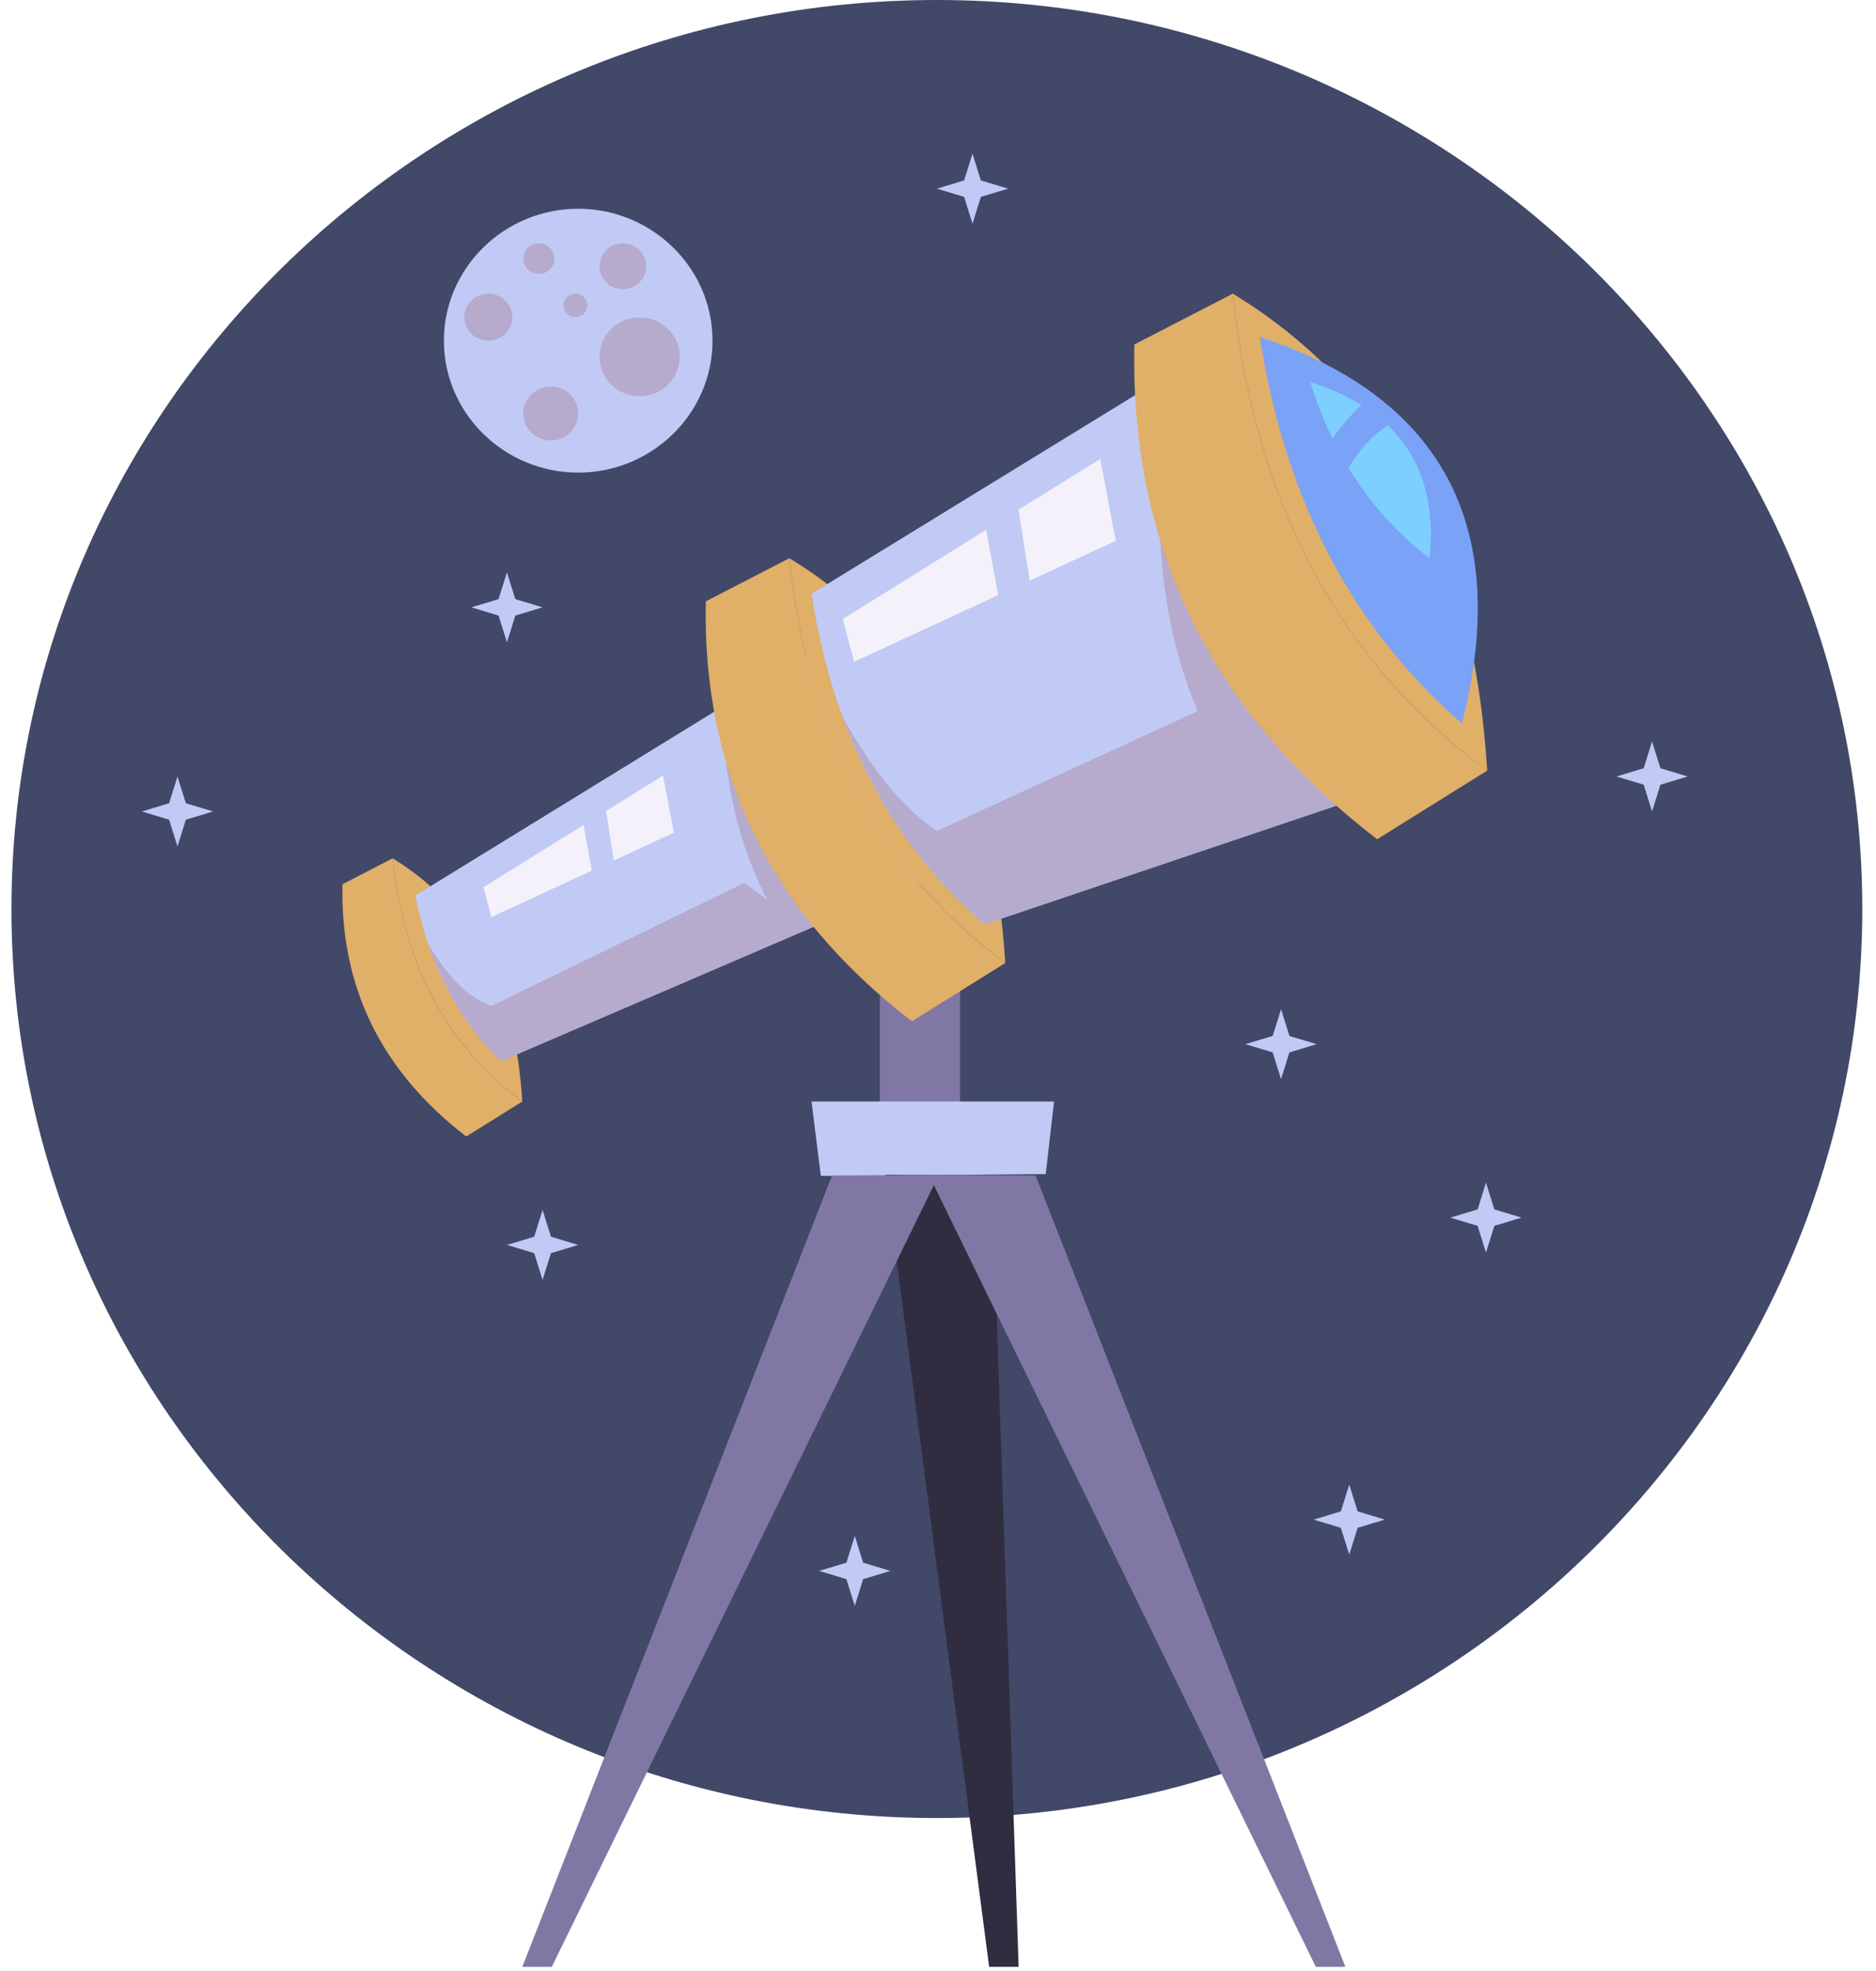 <svg width="119" height="125" viewBox="0 0 119 125" fill="none" xmlns="http://www.w3.org/2000/svg">
<path fill-rule="evenodd" clip-rule="evenodd" d="M59.428 115.297C91.76 115.297 118.13 89.4 118.13 57.648C118.13 25.897 91.76 -0 59.428 -0C27.097 -0 0.727 25.897 0.727 57.648C0.727 89.4 27.097 115.297 59.428 115.297" fill="#414868"/>
<path fill-rule="evenodd" clip-rule="evenodd" d="M55.81 70.956H60.897V60.102H55.81V70.956Z" fill="#8177A4"/>
<path fill-rule="evenodd" clip-rule="evenodd" d="M52.067 74.574L51.477 69.856H66.861L66.335 74.459L52.067 74.574" fill="#C0CAF5"/>
<path fill-rule="evenodd" clip-rule="evenodd" d="M62.924 74.551L64.616 124.735H62.745L56.164 74.497L62.924 74.551Z" fill="#312D40"/>
<path fill-rule="evenodd" clip-rule="evenodd" d="M52.78 74.551L33.132 124.735H35.003L59.56 74.497L52.78 74.551Z" fill="#8177A4"/>
<path fill-rule="evenodd" clip-rule="evenodd" d="M65.692 74.551L85.34 124.735H83.468L58.912 74.497L65.692 74.551Z" fill="#8177A4"/>
<path fill-rule="evenodd" clip-rule="evenodd" d="M24.906 54.434C25.639 61.401 28.499 66.434 33.133 69.856L29.574 72.076C24.145 67.903 21.579 62.549 21.723 56.077L24.906 54.434Z" fill="#E0AF68"/>
<path fill-rule="evenodd" clip-rule="evenodd" d="M24.905 54.434C30.058 57.57 32.7 62.793 33.132 69.855C28.498 66.433 25.639 61.4 24.905 54.434" fill="#E0AF68"/>
<path fill-rule="evenodd" clip-rule="evenodd" d="M26.348 56.791C27.136 60.826 28.827 64.419 31.774 67.3L61.958 54.328L53.143 40.321L26.348 56.791" fill="#C0CAF5"/>
<path fill-rule="evenodd" clip-rule="evenodd" d="M27.166 59.886C28.116 62.672 29.604 65.179 31.773 67.3L54.863 57.377L46.059 48.329C46.428 51.438 47.268 54.362 48.676 57.062C48.191 56.705 47.706 56.348 47.221 55.991C41.871 58.593 36.52 61.195 31.169 63.797C29.356 63.134 28.215 61.573 27.166 59.886" fill="#B6AACD"/>
<path fill-rule="evenodd" clip-rule="evenodd" d="M78.201 18.622C88.307 24.773 93.49 35.019 94.337 48.87C85.249 42.159 79.639 32.287 78.201 18.622Z" fill="#E0AF68"/>
<path fill-rule="evenodd" clip-rule="evenodd" d="M92.727 45.877C95.784 34.092 92.052 25.367 79.915 21.374C81.414 30.98 85.319 39.435 92.727 45.877" fill="#7AA2F7"/>
<path fill-rule="evenodd" clip-rule="evenodd" d="M50.071 35.401C51.292 46.998 56.053 55.377 63.767 61.073L57.842 64.769C48.804 57.822 44.533 48.908 44.772 38.135L50.071 35.401Z" fill="#E0AF68"/>
<path fill-rule="evenodd" clip-rule="evenodd" d="M50.071 35.4C58.648 40.621 63.047 49.317 63.767 61.072C56.053 55.377 51.292 46.998 50.071 35.4Z" fill="#E0AF68"/>
<path fill-rule="evenodd" clip-rule="evenodd" d="M51.477 37.656C52.746 45.882 56.085 53.119 62.445 58.618L88.096 49.973L74.513 23.521L51.477 37.656" fill="#C0CAF5"/>
<path fill-rule="evenodd" clip-rule="evenodd" d="M53.461 45.494C55.297 50.495 58.197 54.944 62.446 58.618L88.096 49.973L82.433 38.946L73.609 34.296C73.802 38.275 74.604 41.868 75.975 45.099C70.46 47.633 64.944 50.166 59.429 52.7C57.002 51.058 55.126 48.46 53.461 45.494Z" fill="#B6AACD"/>
<path fill-rule="evenodd" clip-rule="evenodd" d="M78.201 18.623C79.639 32.287 85.249 42.159 94.337 48.87L87.357 53.224C76.708 45.04 71.677 34.538 71.957 21.844L78.201 18.623Z" fill="#E0AF68"/>
<path fill-rule="evenodd" clip-rule="evenodd" d="M64.604 32.328L69.787 29.105L70.778 34.296L65.322 36.818L64.604 32.328ZM53.461 39.257L62.556 33.601L63.32 37.743L54.179 41.967L53.461 39.257Z" fill="#F5F1FA"/>
<path fill-rule="evenodd" clip-rule="evenodd" d="M38.44 51.434L42.056 49.185L42.747 52.807L38.941 54.566L38.44 51.434ZM30.667 56.267L37.012 52.322L37.544 55.212L31.168 58.158L30.667 56.267Z" fill="#F5F1FA"/>
<path fill-rule="evenodd" clip-rule="evenodd" d="M86.359 25.684C85.709 26.282 85.097 26.989 84.524 27.812C83.968 26.668 83.504 25.473 83.12 24.237C84.356 24.624 85.433 25.109 86.359 25.684V25.684ZM90.679 35.4C91.042 31.946 90.213 29.068 88.029 26.971C87.074 27.608 86.236 28.493 85.538 29.674C86.847 31.824 88.535 33.756 90.679 35.4Z" fill="#7DCFFF"/>
<path fill-rule="evenodd" clip-rule="evenodd" d="M36.677 29.972C41.37 29.972 45.197 26.214 45.197 21.606C45.197 16.997 41.37 13.239 36.677 13.239C31.985 13.239 28.158 16.997 28.158 21.606C28.158 26.214 31.985 29.972 36.677 29.972Z" fill="#C0CAF5"/>
<path fill-rule="evenodd" clip-rule="evenodd" d="M40.573 20.127C41.979 20.127 43.119 21.246 43.119 22.627C43.119 24.007 41.979 25.127 40.573 25.127C39.167 25.127 38.028 24.007 38.028 22.627C38.028 21.246 39.167 20.127 40.573 20.127ZM34.937 24.515C35.898 24.515 36.677 25.28 36.677 26.224C36.677 27.167 35.898 27.933 34.937 27.933C33.975 27.933 33.197 27.167 33.197 26.224C33.197 25.28 33.975 24.515 34.937 24.515ZM30.975 18.623C31.814 18.623 32.494 19.291 32.494 20.115C32.494 20.939 31.814 21.607 30.975 21.607C30.136 21.607 29.456 20.939 29.456 20.115C29.456 19.291 30.136 18.623 30.975 18.623ZM36.501 18.623C36.921 18.623 37.261 18.957 37.261 19.369C37.261 19.781 36.921 20.115 36.501 20.115C36.082 20.115 35.742 19.781 35.742 19.369C35.742 18.957 36.082 18.623 36.501 18.623ZM39.508 15.434C40.326 15.434 40.989 16.084 40.989 16.887C40.989 17.691 40.326 18.341 39.508 18.341C38.691 18.341 38.028 17.691 38.028 16.887C38.028 16.084 38.691 15.434 39.508 15.434ZM34.184 15.434C34.729 15.434 35.17 15.868 35.17 16.403C35.17 16.938 34.729 17.372 34.184 17.372C33.638 17.372 33.197 16.938 33.197 16.403C33.197 15.868 33.638 15.434 34.184 15.434Z" fill="#B6AACD"/>
<path fill-rule="evenodd" clip-rule="evenodd" d="M61.688 9.745L62.219 11.443L63.948 11.965L62.219 12.486L61.688 14.184L61.157 12.486L59.428 11.965L61.157 11.443L61.688 9.745Z" fill="#C0CAF5"/>
<path fill-rule="evenodd" clip-rule="evenodd" d="M34.417 76.732L34.948 78.43L36.677 78.952L34.948 79.473L34.417 81.171L33.886 79.473L32.157 78.952L33.886 78.43L34.417 76.732Z" fill="#C0CAF5"/>
<path fill-rule="evenodd" clip-rule="evenodd" d="M81.26 64L81.791 65.698L83.52 66.219L81.791 66.741L81.26 68.439L80.729 66.741L79 66.219L80.729 65.698L81.26 64" fill="#C0CAF5"/>
<path fill-rule="evenodd" clip-rule="evenodd" d="M94.26 75L94.791 76.698L96.52 77.219L94.791 77.741L94.26 79.439L93.729 77.741L92 77.219L93.729 76.698L94.26 75" fill="#C0CAF5"/>
<path fill-rule="evenodd" clip-rule="evenodd" d="M32.157 36.298L32.688 37.996L34.417 38.517L32.688 39.039L32.157 40.737L31.626 39.039L29.897 38.517L31.626 37.996L32.157 36.298Z" fill="#C0CAF5"/>
<path fill-rule="evenodd" clip-rule="evenodd" d="M104.795 47.023L105.326 48.721L107.056 49.243L105.326 49.764L104.795 51.462L104.264 49.764L102.535 49.243L104.264 48.721L104.795 47.023Z" fill="#C0CAF5"/>
<path fill-rule="evenodd" clip-rule="evenodd" d="M54.221 97.405L54.752 99.103L56.481 99.624L54.752 100.146L54.221 101.844L53.69 100.146L51.961 99.624L53.69 99.103L54.221 97.405Z" fill="#C0CAF5"/>
<path fill-rule="evenodd" clip-rule="evenodd" d="M85.587 94.151L86.118 95.849L87.846 96.371L86.118 96.892L85.587 98.59L85.055 96.892L83.327 96.371L85.055 95.849L85.587 94.151Z" fill="#C0CAF5"/>
<path fill-rule="evenodd" clip-rule="evenodd" d="M11.258 49.243L11.79 50.941L13.518 51.462L11.79 51.984L11.258 53.682L10.727 51.984L8.999 51.462L10.727 50.941L11.258 49.243Z" fill="#C0CAF5"/>
</svg>
